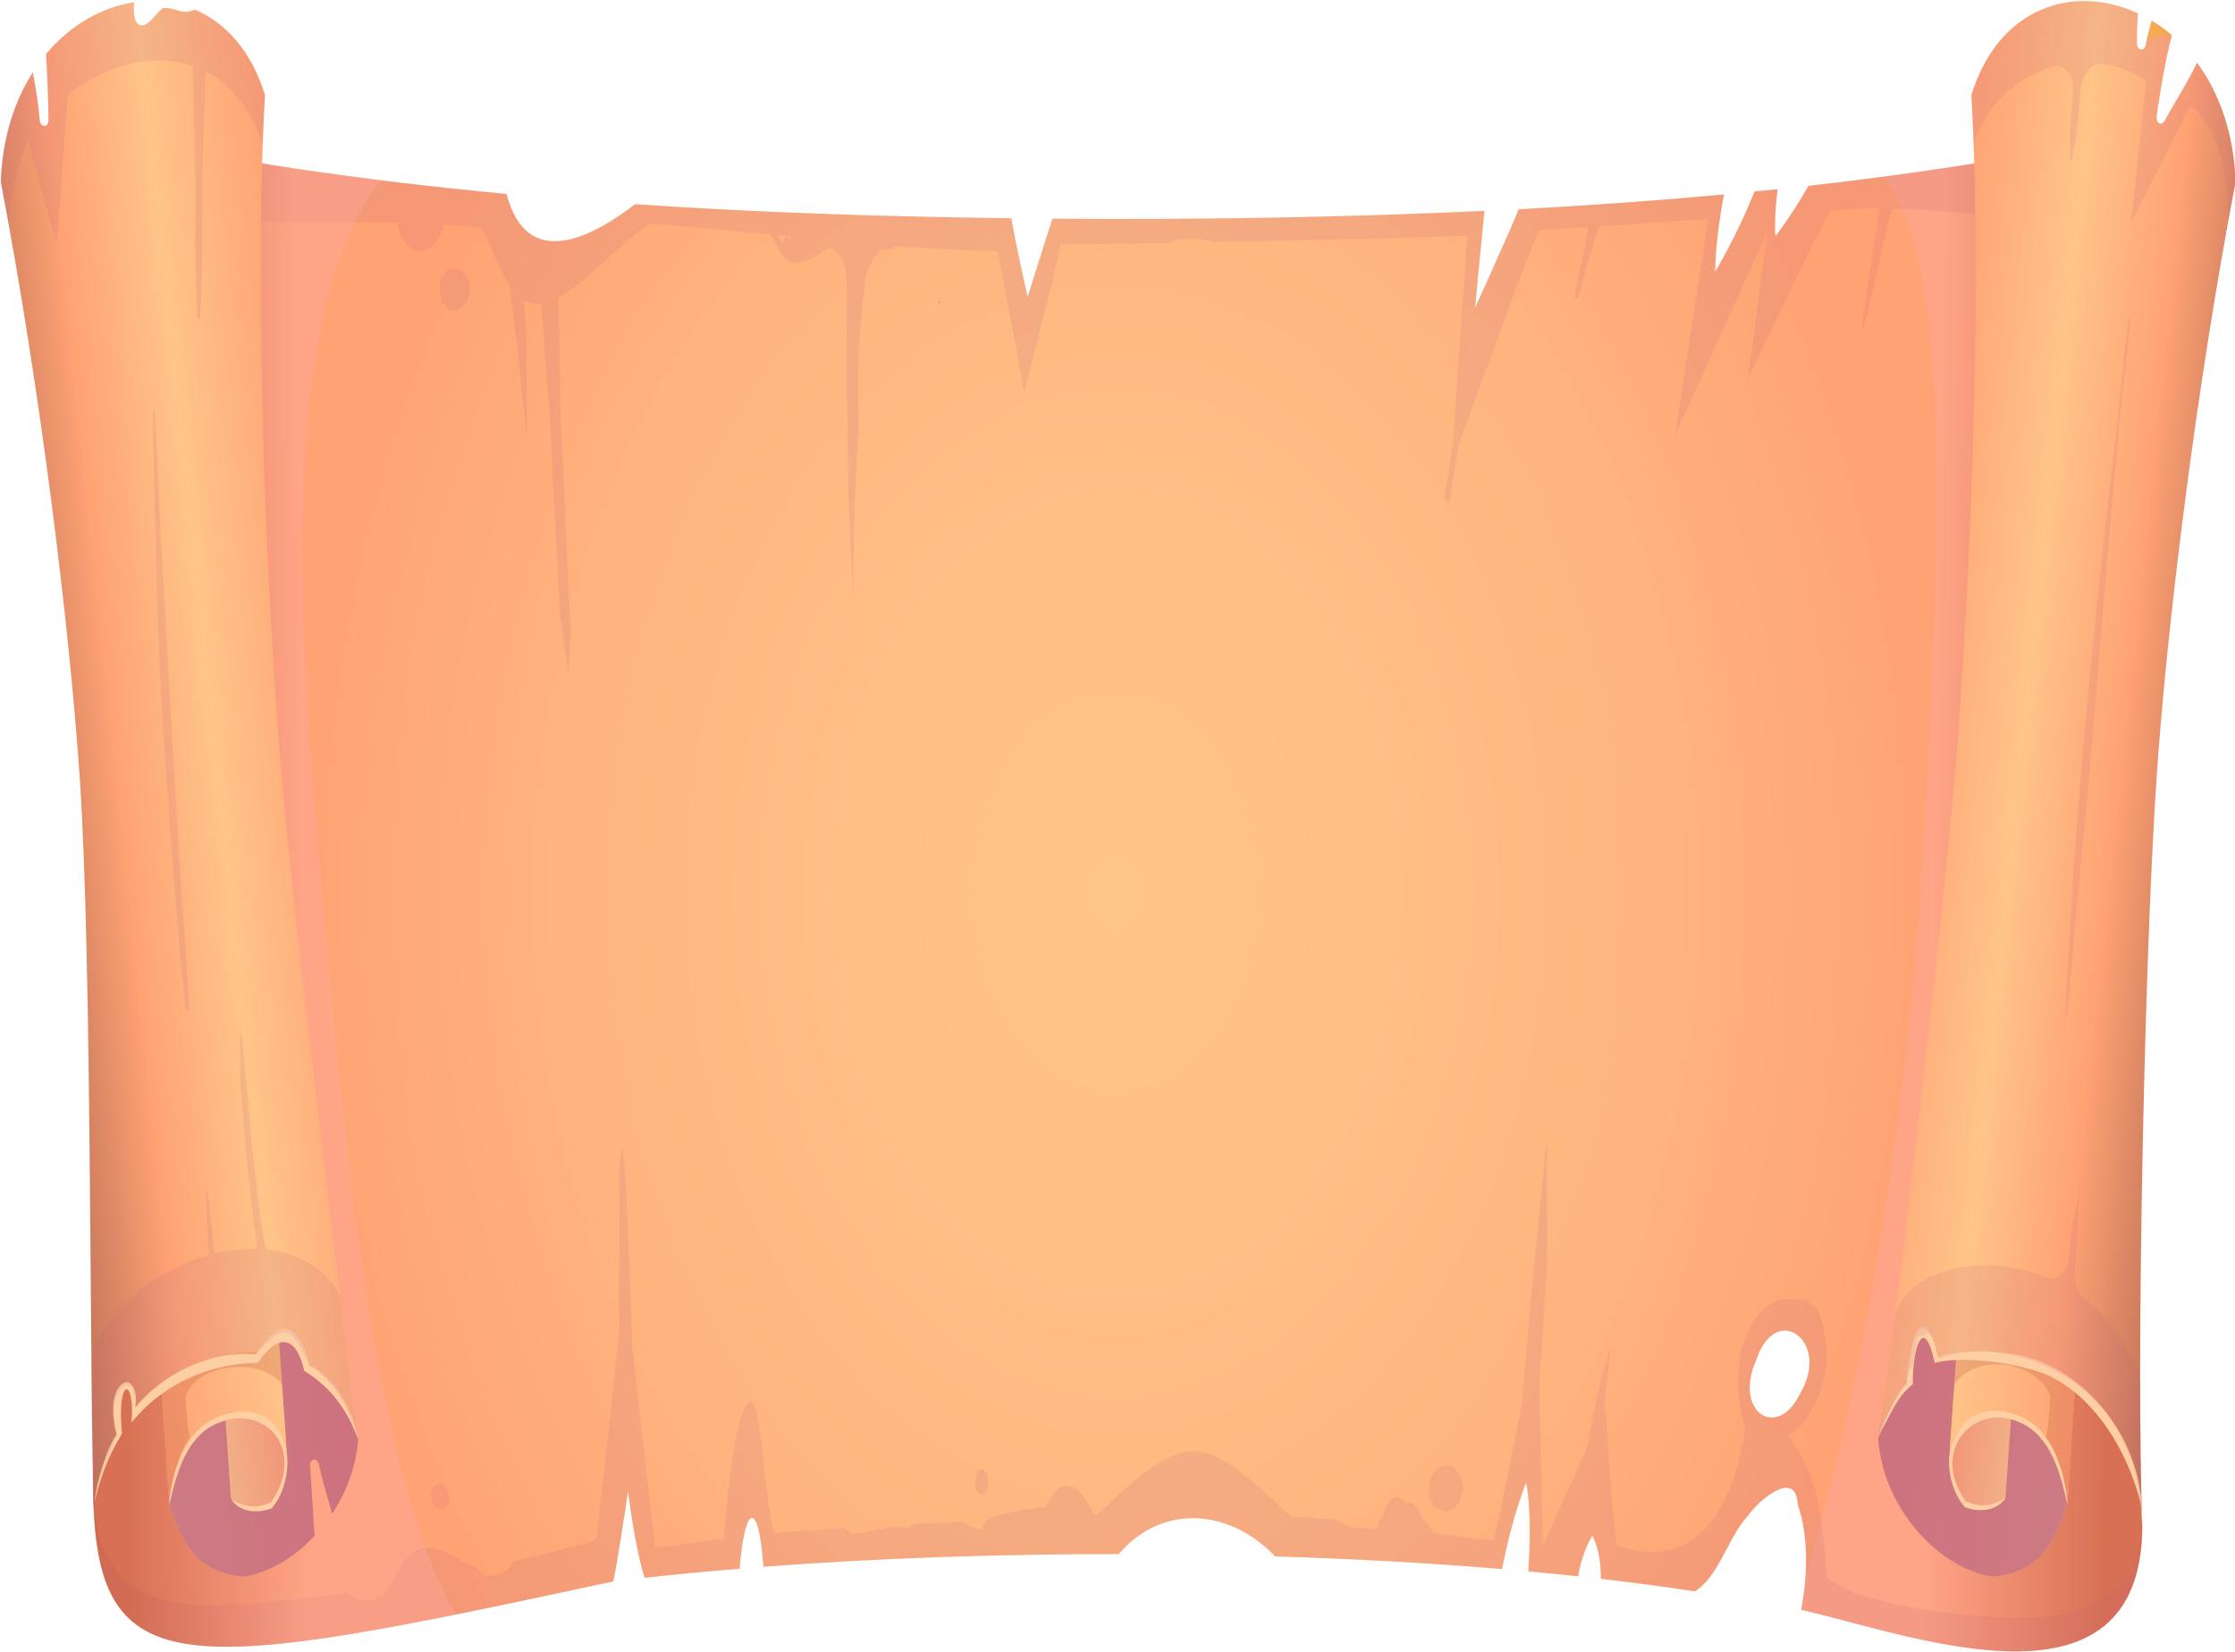 <svg width="1193" height="882" viewBox="0 0 1193 882" fill="none" xmlns="http://www.w3.org/2000/svg">
<path d="M1143.47 70.096C1087.69 82.741 1027.69 92.201 965.364 99.208C954.836 117.35 947.673 126.102 947.673 126.102C947.673 126.102 946.781 117.468 948.845 101.001C944.767 101.426 940.637 101.78 936.559 102.204C926.362 127.518 915.554 144.905 915.554 144.905C915.554 144.905 915.376 128.839 920.219 103.808C884.175 107.135 847.57 109.753 810.659 111.712C804.286 127.306 787.386 164.25 787.386 164.25C787.386 164.25 790.445 131.528 792.357 112.561C715.221 116.17 638.391 117.35 561.791 116.737C556.82 132 548.536 158.517 548.536 158.517C548.536 158.517 542.214 130.844 539.843 116.501C472.955 115.722 405.353 113.481 339.026 109.022C318.174 124.923 281.722 146.603 270.353 103.525C193.013 96.283 118.478 85.596 50.264 70.12C136.118 877.113 -129.371 942.273 327.3 844.203C329.263 836.394 335.202 796.289 335.202 796.289C335.202 796.289 339.153 827.807 344.124 842.245C360.744 840.405 377.695 838.848 394.774 837.432C397.451 803.413 404.792 799.426 407.494 836.371C469.998 831.629 534.618 829.576 597.096 829.6C620.879 802.021 656.668 805.749 680.655 830.85C721.288 832.077 762.048 834.271 801.763 837.597C807.345 808.839 814.61 791.429 814.61 791.429C814.61 791.429 817.975 805.206 815.757 838.848C824.705 839.673 833.575 840.546 842.395 841.49C844.587 827.618 849.941 819.904 849.941 819.904C849.941 819.904 854.58 826.958 854.503 842.811C871.608 844.769 888.279 847.034 904.67 849.487C917.848 841.23 922.182 820.588 933.271 808.863C938.573 800.983 958.889 783.455 959.654 803.484C965.516 819.762 964.854 841.749 961.412 859.325C1020.35 872.772 1143.09 920.026 1143.49 814.667C1143.49 814.667 1106.33 327.951 1143.42 70.12L1143.47 70.096ZM960.877 743.868C948.667 769.371 924.884 753.588 937.629 725.538C948.03 694.609 977.523 716.007 960.877 743.868Z" fill="url(#paint0_radial_71_5683)"/>
<path style="mix-blend-mode:multiply" opacity="0.35" d="M1143.47 70.096C1099.68 80.028 1053.28 87.978 1005.21 94.325C1043.19 139.951 1034.57 298.202 1027.87 431.635C1020.65 575.166 998.044 728.086 963.657 842.363C963.224 848.214 962.485 853.97 961.439 859.302C1020.37 872.749 1143.11 920.002 1143.52 814.643C1143.52 814.643 1106.36 327.927 1143.44 70.096H1143.47Z" fill="url(#paint1_linear_71_5683)"/>
<path d="M1002.53 768.286C1005.61 807.141 1036.74 838.022 1064.01 841.702C1091.29 838.565 1096.87 821.626 1103.52 803.036C1103.52 803.036 1107.91 733.559 1109.74 713.341C1111.58 693.123 1016.29 665.851 1011.91 700.106L1002.53 768.286Z" fill="url(#paint2_linear_71_5683)"/>
<g style="mix-blend-mode:multiply" opacity="0.75">
<path d="M1002.53 768.286C1005.61 807.141 1036.74 838.022 1064.01 841.702C1091.29 838.564 1096.87 821.626 1103.52 803.036C1103.52 803.036 1107.91 733.559 1109.74 713.341C1111.58 693.123 1018.08 663.823 1013.69 698.054L1002.53 768.262V768.286Z" fill="#BC6182"/>
</g>
<path d="M1040.31 780.223C1040.28 788.338 1048.75 802.021 1048.75 802.021C1048.75 802.021 1062.54 808.934 1070.46 799.827L1073.96 749.46L1042.73 745.237L1040.31 780.247V780.223Z" fill="url(#paint3_linear_71_5683)"/>
<g style="mix-blend-mode:multiply" opacity="0.15">
<path d="M1143.47 70.096C1087.7 82.741 1027.69 92.201 965.365 99.208C954.837 117.35 947.674 126.102 947.674 126.102C947.674 126.102 946.782 117.468 948.847 101.001C944.768 101.425 940.639 101.779 936.56 102.204C926.364 127.518 915.556 144.905 915.556 144.905C915.556 144.905 915.377 128.839 920.221 103.808C884.176 107.135 847.571 109.753 810.661 111.711C804.288 127.305 787.387 164.25 787.387 164.25C787.387 164.25 790.421 131.528 792.358 112.561C715.223 116.17 638.393 117.35 561.792 116.736C556.822 132 548.537 158.517 548.537 158.517C548.537 158.517 542.215 130.844 539.819 116.5C472.931 115.722 405.329 113.481 339.002 109.022C318.15 124.923 281.698 146.603 270.329 103.525C192.99 96.282 118.454 85.596 50.24 70.12C82.257 371.052 65.407 568.82 55.389 693.43C65.28 570.683 105.861 386.646 80.32 112.655C120.468 120.629 165.179 117.869 212.337 118.93C212.439 120.44 212.694 121.95 213.127 123.342C214.198 126.928 216.237 130.066 218.71 131.929C224.42 136.246 230.997 132.92 234.795 126.079C235.814 124.238 236.605 122.139 237.165 119.898C243.691 120.275 250.268 120.747 256.87 121.407C262.452 131.339 266.276 143.513 271.833 152.029C272.037 153.35 272.266 154.648 272.419 155.969C273.745 166.774 275.172 177.579 276.37 188.407C277.619 199.472 278.563 210.607 279.863 221.671C280.347 225.705 280.831 229.763 281.316 233.821C281.137 216.339 281.01 198.858 280.984 181.377C280.576 174.3 280.22 167.246 279.659 160.192C282.106 161.678 284.884 162.504 288.096 162.504C288.377 162.504 288.683 162.409 288.963 162.409C289.957 178.051 291.079 193.645 292.481 209.262C294.163 228.23 294.571 247.575 295.565 266.637C296.559 285.769 297.757 304.878 298.7 324.011C298.751 324.837 298.777 325.662 298.802 326.488C299.95 335.736 301.25 344.96 302.677 354.114C302.932 355.741 303.212 357.369 303.467 359.021C303.901 351.566 304.258 344.087 304.538 336.585C304.283 331.914 304.054 327.219 303.824 322.525C302.906 303.416 302.244 284.259 301.403 265.15C300.561 246.584 299.134 227.852 299.006 209.238C298.879 192.512 298.446 175.88 297.885 159.201C312.262 151.086 331.533 129.806 346.318 119.402C366.328 120.7 388.148 122.87 410.835 125.135C413.155 126.81 414.098 130.301 415.602 133.18C416.978 135.845 418.788 138.016 421.006 139.172C425.289 141.389 429.928 139.88 434.057 137.497C434.746 137.544 435.434 137.167 436.071 136.27C436.25 136.152 436.428 136.034 436.607 135.916C438.289 134.784 439.946 133.557 441.654 132.448C444.101 132.354 446.65 133.769 448.434 136.412C452.666 142.758 452.105 153.586 452.054 161.584C451.927 177.225 451.799 192.89 451.799 208.531C452.258 216.245 452.462 224.007 452.513 231.768C452.589 241.299 452.513 250.83 452.691 260.338C452.921 266.778 453.15 273.195 453.405 279.635C453.889 289.921 454.45 300.207 455.011 310.493C455.138 313.041 455.266 315.589 455.393 318.137C455.648 288.506 456.082 258.851 458.427 229.456C457.891 209.569 457.713 189.492 459.574 169.841C460.033 165.028 460.542 159.814 461.562 154.931C461.486 153.681 461.486 152.407 461.384 151.156C461.741 149.127 462.199 147.122 462.862 145.235C464.443 140.705 466.89 136.742 469.821 133.793C471.708 133.416 473.594 133.298 475.48 132.944C476.372 132.779 476.984 132.071 477.341 131.221C495.847 132.613 514.354 133.651 532.452 133.935C534.339 142.663 546.651 208.955 546.651 208.955C546.651 208.955 562.736 148.75 566.049 130.585C568.701 130.585 592.739 130.231 624.449 129.641C629.879 127.046 636.277 127.211 641.681 127.989C643.72 128.273 645.785 128.674 647.85 129.193C696.895 128.249 755.014 126.975 783.232 125.866C782.773 130.797 777.42 209.238 775.483 237.643C773.979 246.749 772.45 255.855 771.073 265.032C770.665 267.792 773.699 268.948 774.081 266.188C775.509 256.233 776.987 246.301 778.899 236.534C789.172 208.389 815.58 136.246 821.443 122.917C827.434 122.563 836.967 121.95 847.648 121.219C847.52 122.328 847.393 123.413 847.24 124.427C846.679 128.249 845.787 132 845.048 135.775C844.283 139.549 843.467 143.3 842.652 147.051C841.836 150.802 840.918 154.412 840.663 158.328C840.587 159.46 841.708 159.696 842.091 158.871C843.595 155.544 844.462 151.817 845.456 148.137C846.475 144.456 847.47 140.776 848.515 137.119C849.56 133.463 850.554 129.735 851.803 126.197C852.415 124.451 853.154 122.658 853.766 120.818C880.735 118.978 911.834 116.76 911.834 117.043L893.939 232.877L943.443 123.436L932.966 202.468C932.966 202.468 969.495 124.757 977.193 112.584C985.885 111.57 994.501 111.192 1003.04 111.216C1002.58 114.896 1002.17 118.553 1001.61 122.21C1000.75 127.966 999.88 133.699 998.962 139.431C997.076 151.133 995.47 162.881 993.66 174.606C993.482 175.715 994.629 176.163 994.884 175.078C997.509 163.66 1000.34 152.383 1002.89 140.941C1004.14 135.326 1005.44 129.759 1006.76 124.191C1007.78 119.874 1008.95 115.628 1010.05 111.334C1046.07 112.278 1080.56 119.095 1112.4 112.797C1086.04 372.232 1140.84 777.769 1143.6 814.595C1143.6 814.595 1106.43 327.88 1143.52 70.049L1143.47 70.096ZM421.567 128.343C421.567 128.343 421.465 128.155 421.439 128.037C421.261 127.305 420.879 126.716 420.292 126.48C419.375 126.126 418.329 126.928 418.075 128.225C417.973 128.839 417.922 129.405 417.922 129.995C416.851 128.461 415.831 126.857 414.659 125.536C416.902 125.772 419.222 125.984 421.516 126.197C421.414 126.716 421.388 127.258 421.516 127.754C421.567 127.942 421.643 128.084 421.694 128.249C421.669 128.273 421.618 128.296 421.592 128.32L421.567 128.343Z" fill="#BC6182"/>
</g>
<g style="mix-blend-mode:multiply" opacity="0.15">
<path d="M1074.87 863.83C1074.87 863.83 995.316 861.023 975.051 841.701C974.771 841.442 973.47 802.94 965.874 786.426C962.577 779.255 958.89 772.578 954.811 766.397C965.874 759.32 976.733 739.88 974.643 718.082C972.68 697.652 968.704 693.429 953.562 693.429C938.42 693.429 919.404 721.031 931.64 762.764C917.722 847.717 870.513 826.249 863.324 825.329C860.902 818.062 857.002 751.086 857.002 751.086L855.983 753.351C856.518 748.586 857.079 743.844 857.691 739.078C858.481 732.921 858.838 726.763 859.449 720.559C859.475 720.252 859.22 720.158 859.118 720.441C857.41 726.245 855.6 731.788 854.249 737.757C852.924 743.631 851.649 749.529 850.426 755.451C849.228 761.254 848.004 767.081 847.086 772.979L823.711 824.527C823.507 823.489 822.36 773.899 821.544 739.173C821.646 737.875 821.774 736.578 821.876 735.28C822.284 729.878 822.641 724.475 822.972 719.096C823.941 705.696 824.858 692.273 825.572 678.849C825.674 676.891 825.776 674.957 825.878 672.999C825.572 652.12 825.648 631.218 825.827 610.34C825.47 611.755 825.139 613.171 824.782 614.562C824.756 614.728 824.731 614.893 824.68 615.034C824.476 617.771 824.297 620.531 824.068 623.173C822.386 641.811 820.499 660.401 818.587 678.991C816.854 695.977 815.452 713.033 813.999 730.09C813.464 736.46 812.929 742.829 812.419 749.199C806.683 778.476 799.724 813.321 797.277 822.167C787.667 821.46 776.629 820.044 765.005 818.44C764.547 817.001 763.782 815.727 762.762 814.736C762.66 814.642 762.533 814.524 762.431 814.406C762.253 814.028 761.615 813.509 761.411 813.25C760.749 812.448 760.137 811.598 759.55 810.702C759.27 810.277 759.015 809.876 758.735 809.428C758.582 809.192 758.429 808.933 758.301 808.673C757.945 808.06 758.021 808.178 758.505 809.027C758.327 809.027 757.817 807.659 757.715 807.423C757.46 806.88 757.231 806.338 756.976 805.771C755.778 802.94 753.076 801.69 750.858 802.516C749.813 801.289 748.691 800.18 747.34 799.661C745.403 798.906 743.185 799.614 741.707 801.572C742.854 800.039 741.07 802.185 740.789 802.634C740.33 803.294 739.897 804.191 739.566 804.993C739.03 806.267 738.571 807.611 738.087 808.909C737.985 809.169 737.934 809.452 737.832 809.688C736.991 810.348 736.277 811.268 735.895 812.448C735.487 813.769 735.232 815.066 735.13 816.387C729.293 815.798 723.302 816.104 717.694 813.745C716.394 813.203 715.171 812.424 714.024 811.528C705.331 810.56 696.97 809.853 689.323 809.593C673.773 796.193 655.089 774.631 636.761 774.631C619.758 774.631 599.06 796.17 585.141 808.98C584.657 808.461 584.122 808.013 583.484 807.659C584.224 808.083 583.892 808.036 583.561 807.376C583.255 806.809 582.771 806.267 582.439 805.748C581.777 804.71 581.165 803.624 580.553 802.539C579.431 800.581 578.335 798.647 576.959 797.019C573.543 792.985 568.827 791.593 564.774 794.731C562.505 796.476 561.027 799.119 559.803 802.091C558.937 802.728 558.197 803.601 557.611 804.663C552.793 805.064 548.001 805.653 543.183 806.55C539.997 807.14 536.836 807.824 533.701 808.602C530.31 809.452 526.589 809.853 524.779 814.5C524.524 815.114 524.396 815.892 524.32 816.671C520.547 815.916 516.826 814.429 513.308 812.283C504.488 812.684 495.694 813.132 486.976 813.604C486.67 814.807 485.905 815.703 484.682 815.515C479.838 814.807 475.021 815.137 470.203 816.057C467.73 816.529 465.257 817.095 462.759 817.591C460.414 818.039 457.84 818.959 455.469 818.511C453.761 818.18 452.283 817.119 450.906 815.751C437.88 816.576 425.237 817.426 413.256 818.204C407.903 801.808 406.501 748.185 400.893 748.185C391.538 748.185 386.261 821.365 386.261 821.365L349.707 826.084C349.707 826.084 342.289 761.183 337.471 719.026C337.114 699.61 336.197 680.17 335.279 660.967C334.846 652.167 334.54 643.344 334.285 634.521C333.546 626.83 332.908 619.116 332.399 611.378C331.761 615.199 331.15 619.021 330.436 622.82C330.563 636.031 330.64 649.242 330.512 662.453C330.359 678.141 330.308 693.971 330.614 709.801C326.459 748.397 319.067 816.836 318.226 822.167C303.059 826.39 288.503 830.071 274.534 833.35C272.801 836.016 270.889 838.304 268.416 839.625C265.255 841.3 261.763 841.371 258.424 841.064C258.322 840.923 258.245 840.757 258.118 840.639C255.085 837.03 251.72 835.19 247.973 833.987C244.353 831.698 240.708 829.481 236.859 828.089C231.556 826.178 225.643 824.833 220.544 828.396C216.058 831.533 212.897 837.408 209.966 842.881C208.462 845.688 206.575 848.944 204.409 851.539C202.216 852.718 199.973 853.686 197.653 854.087C193.065 854.889 188.936 853.237 185.214 850.312C158.092 854.157 135.965 855.998 119.881 856.729C68.032 859.088 60.181 838.115 52.228 818.511C50.01 801.006 49.602 785.152 50.571 763.283C43.79 902.614 77.26 897.872 327.402 844.155C329.365 836.346 335.305 796.24 335.305 796.24C335.305 796.24 339.256 827.759 344.226 842.197C360.847 840.356 377.798 838.799 394.877 837.384C397.554 803.365 404.895 799.378 407.597 836.322C470.101 831.58 534.72 829.528 597.199 829.552C620.982 801.973 656.771 805.701 680.758 830.802C721.391 832.029 762.151 834.223 801.865 837.549C806.479 813.769 812.24 797.774 814.101 792.938C814.407 792.985 814.687 792.867 814.968 792.631C815.707 796.665 817.721 810.891 815.86 838.776C824.807 839.602 833.678 840.474 842.498 841.418C844.69 827.546 850.043 819.832 850.043 819.832C850.043 819.832 854.683 826.886 854.606 842.739C871.711 844.697 888.382 846.962 904.772 849.416C917.951 841.159 922.285 820.516 933.373 808.791C938.675 800.911 958.992 783.383 959.756 803.412C965.619 819.69 964.957 841.678 961.515 859.253C1020.45 872.7 1143.19 919.954 1143.6 814.595C1140.44 844.839 1121.7 863.783 1074.92 863.783L1074.87 863.83ZM937.63 725.513C948.031 694.585 977.524 715.982 960.878 743.844C948.668 769.346 924.885 753.563 937.63 725.513Z" fill="#BC6182"/>
</g>
<g style="mix-blend-mode:multiply" opacity="0.15">
<path d="M50.47 763.307C51.387 744.198 53.095 722.376 55.084 697.604C52.84 725.584 51.234 746.321 50.47 763.307Z" fill="#BC6182"/>
</g>
<g style="mix-blend-mode:multiply" opacity="0.15">
<path d="M55.413 693.429C55.413 693.429 55.413 693.429 55.413 693.405C55.413 693.664 55.362 693.923 55.362 694.205C55.362 693.946 55.413 693.711 55.413 693.452V693.429Z" fill="#BC6182"/>
</g>
<g style="mix-blend-mode:multiply" opacity="0.15">
<path d="M767.453 805.182C767.631 805.252 767.784 805.276 767.963 805.3C770.537 807.21 773.545 807.022 776.094 805.087C778.006 803.625 779.408 801.124 780.02 798.269C780.198 797.656 780.377 797.066 780.555 796.453C780.912 794.943 780.708 793.693 780.555 792.183C780.504 791.852 780.453 791.522 780.377 791.215C780.147 790.343 779.892 789.422 779.561 788.62C779.23 787.795 778.72 786.993 778.312 786.285C778.159 786.025 778.006 785.813 777.828 785.601C777.394 785.082 776.936 784.563 776.477 784.114C776.375 784.02 776.247 783.926 776.145 783.855C775.533 783.43 774.871 783.006 774.208 782.746C774.106 782.699 774.004 782.675 773.928 782.652C773.316 782.487 772.678 782.369 772.067 782.298C771.837 782.274 771.608 782.298 771.378 782.298C770.69 782.416 769.925 782.439 769.263 782.793C768.651 783.1 768.014 783.454 767.427 783.902C766.816 784.374 766.28 785.034 765.77 785.648C765.108 786.426 764.572 787.488 764.114 788.479C763.629 789.54 763.272 790.767 763.094 792.018C762.966 792.985 762.839 793.999 762.813 794.99C762.813 795.981 762.941 796.995 763.043 797.963C763.196 799.236 763.578 800.534 764.088 801.619C764.853 803.341 766.051 804.686 767.453 805.229V805.182Z" fill="#BC6182"/>
</g>
<g style="mix-blend-mode:multiply" opacity="0.15">
<path d="M520.853 794.754C520.981 795.344 521.235 795.863 521.567 796.288C521.873 796.759 522.23 797.066 522.663 797.278C523.071 797.585 523.504 797.703 523.963 797.679C524.269 797.632 524.575 797.561 524.855 797.514C525.441 797.278 525.926 796.877 526.359 796.288C526.538 795.957 526.716 795.651 526.894 795.32C527.2 794.589 527.353 793.787 527.353 792.914C527.353 792.537 527.353 792.136 527.353 791.758C527.353 791.569 527.353 791.357 527.353 791.168C527.353 790.602 527.277 790.012 527.175 789.446C527.073 788.715 526.945 788.007 526.792 787.276C526.691 786.945 526.589 786.615 526.487 786.285C526.308 785.789 526.053 785.412 525.722 785.105C525.543 784.846 525.314 784.657 525.059 784.563C524.702 784.303 524.32 784.185 523.912 784.209L523.122 784.35C522.892 784.492 522.637 784.633 522.408 784.775C522.051 785.034 521.771 785.388 521.567 785.86C521.312 786.261 521.133 786.733 521.032 787.276C520.879 787.983 520.777 788.715 520.649 789.446C520.573 790.012 520.471 790.578 520.471 791.168C520.471 791.357 520.471 791.546 520.471 791.711C520.471 792.112 520.471 792.513 520.471 792.914C520.471 793.575 520.547 794.188 520.777 794.754H520.853Z" fill="#BC6182"/>
</g>
<g style="mix-blend-mode:multiply" opacity="0.15">
<path d="M231.124 801.997C231.302 802.327 231.455 802.681 231.659 802.987C232.041 803.648 232.551 804.214 233.061 804.615C233.571 805.016 234.132 805.441 234.743 805.583C235.126 805.677 235.508 805.771 235.891 805.771C236.808 805.771 237.802 805.276 238.414 804.309C239 803.365 239.255 802.775 239.561 801.572C239.867 800.369 239.816 798.741 239.561 797.561C239.179 795.698 238.261 794.164 237.089 793.197C236.63 792.82 236.12 792.489 235.61 792.371C234.743 792.159 233.8 791.994 232.934 792.442C232.679 792.536 232.475 792.772 232.271 792.938C232.245 792.938 232.194 792.937 232.169 792.985C232.169 792.985 232.169 793.008 232.143 793.032C231.939 793.197 231.71 793.244 231.557 793.456C231.124 793.858 230.767 794.4 230.512 795.061C230.385 795.509 230.232 795.981 230.104 796.429C229.9 797.443 229.9 798.458 230.104 799.472C230.257 800.487 230.716 801.218 231.149 801.997H231.124Z" fill="#BC6182"/>
</g>
<g style="mix-blend-mode:multiply" opacity="0.2">
<path d="M1040.31 780.223C1040.28 788.338 1048.75 802.021 1048.75 802.021C1048.75 802.021 1062.54 808.934 1070.46 799.827L1073.96 749.46L1042.73 745.237L1040.31 780.247V780.223Z" fill="#BC6182"/>
</g>
<path d="M1040.31 780.223C1040.36 766.587 1048.95 751.63 1071.81 754.72C1093.89 762.671 1100.29 780.246 1103.53 803.036C1103.53 803.036 1107.78 741.604 1109.41 718.272C1111.04 694.94 1047.24 680.714 1045.23 709.59C1043.75 731.082 1040.33 780.223 1040.33 780.223H1040.31Z" fill="url(#paint4_linear_71_5683)"/>
<g style="mix-blend-mode:multiply" opacity="0.15">
<path d="M1044.41 722.518L1043.19 738.773C1056.16 721.315 1087.03 727.307 1094.35 744.812C1094.02 754.178 1093.2 763.614 1092.03 767.366C1098.45 775.056 1100.82 789.659 1103.45 801.833C1103.45 801.833 1108.34 742.241 1109.44 716.951C1109.46 716.314 1046.12 704.565 1044.41 722.542V722.518Z" fill="#8E1613"/>
</g>
<path d="M1193.3 97.109C1192.41 70.851 1184.46 49.43 1172.73 33.459C1167.53 44.358 1161.06 54.101 1155.42 64.529C1153.84 67.454 1150.63 65.779 1151.17 62.028C1153.26 47.354 1155.65 32.845 1159.3 18.832C1155.88 15.883 1152.24 13.382 1148.54 11.118C1147.34 15.388 1146.22 19.705 1145.25 24.093C1144.49 27.608 1140.66 26.948 1140.66 23.22C1140.66 17.841 1140.77 12.486 1141.15 7.131C1107.27 -8.723 1066.84 3.427 1052.29 50.751C1058.51 161.82 1051.04 321.723 1043.88 408.705C1036.25 501.183 1007.14 747.431 1002.5 768.309C1006.33 755.476 1011.45 745.732 1017.54 738.49C1017.52 738.089 1017.52 737.688 1017.59 737.287C1018.23 733.842 1019.53 730.752 1021.09 727.897C1021.44 723.604 1022.26 719.333 1023.23 715.276C1023.64 713.601 1024.83 712.516 1026.11 713.011C1026.31 713.082 1026.49 713.271 1026.69 713.436C1026.75 713.271 1026.8 713.105 1026.85 712.94C1027.61 710.817 1030.11 710.817 1030.88 712.94C1032.02 716.149 1033.3 719.31 1034.11 722.731C1034.32 723.651 1034.44 724.618 1034.55 725.562C1045.94 720.513 1059.14 720.301 1073.32 723.344C1108.09 730.846 1142.45 758.755 1143.52 814.69C1140.21 731.058 1144.41 514.63 1151.14 415.169C1156.6 334.675 1171.99 208.767 1193.28 97.132L1193.3 97.109Z" fill="url(#paint5_linear_71_5683)"/>
<path d="M1159.3 18.785C1155.88 15.836 1152.24 13.335 1148.54 11.07C1147.6 14.467 1146.71 17.888 1145.89 21.356C1150.35 19.563 1154.84 18.761 1159.3 18.785Z" fill="#FFB64A"/>
<path style="mix-blend-mode:multiply" opacity="0.35" d="M203.313 96.212C203.313 96.212 203.313 96.188 203.313 96.165C149.986 89.536 98.519 81.019 50.291 70.096C130.23 821.532 -94.422 929.746 242.926 861.92C197.858 780.105 183.175 600.291 170.888 464.711C157.709 319.458 150.623 163.023 203.364 96.212H203.313Z" fill="url(#paint6_linear_71_5683)"/>
<path d="M165.561 782.323C165.306 778.501 169.41 778.123 170.149 781.45C172.163 790.509 174.763 799.261 177.312 808.014C184.807 796.619 190.032 783.03 191.205 768.286L181.824 700.106C177.44 665.875 82.155 693.147 83.99 713.341C85.825 733.559 90.21 803.036 90.21 803.036C96.863 821.626 102.445 838.588 129.721 841.702C142.747 839.933 156.614 831.935 167.906 819.857C167.116 807.33 166.351 794.826 165.536 782.299L165.561 782.323Z" fill="url(#paint7_linear_71_5683)"/>
<g style="mix-blend-mode:multiply" opacity="0.75">
<path d="M165.561 782.323C165.306 778.501 169.41 778.123 170.149 781.45C172.163 790.509 174.763 799.261 177.312 808.014C184.807 796.619 190.032 783.03 191.205 768.286L181.824 700.106C177.44 665.875 82.155 693.147 83.99 713.341C85.825 733.559 90.21 803.036 90.21 803.036C96.863 821.626 102.445 838.588 129.721 841.702C142.747 839.933 156.614 831.935 167.906 819.857C167.116 807.33 166.351 794.826 165.536 782.299L165.561 782.323Z" fill="#BC6182"/>
</g>
<path d="M153.425 780.223C153.451 788.338 144.988 802.021 144.988 802.021C144.988 802.021 131.197 808.934 123.27 799.827L119.777 749.46L151.004 745.237L153.425 780.247V780.223Z" fill="url(#paint8_linear_71_5683)"/>
<g style="mix-blend-mode:multiply" opacity="0.2">
<path d="M153.425 780.223C153.451 788.338 144.988 802.021 144.988 802.021C144.988 802.021 131.197 808.934 123.27 799.827L119.777 749.46L151.004 745.237L153.425 780.247V780.223Z" fill="#BC6182"/>
</g>
<path d="M153.426 780.223C153.375 766.587 144.784 751.63 121.919 754.721C99.844 762.671 93.446 780.247 90.208 803.036C90.208 803.036 85.951 741.604 84.32 718.272C82.688 694.94 146.492 680.714 148.506 709.59C149.984 731.082 153.4 780.223 153.4 780.223H153.426Z" fill="url(#paint9_linear_71_5683)"/>
<g style="mix-blend-mode:multiply" opacity="0.15">
<path d="M148.531 709.566C149.016 716.597 150.571 739.008 150.571 739.008C139.202 724.57 106.369 727.283 99.079 744.812C99.41 754.178 100.226 763.614 101.399 767.365C94.975 775.056 92.604 789.659 89.979 801.833L83.988 716.95C83.988 716.95 146.849 691.613 148.531 709.59V709.566Z" fill="#8E1613"/>
</g>
<path d="M149.832 408.681C142.669 321.699 135.2 161.796 141.42 50.727C134.13 26.994 120.314 12.132 104.076 5.149C103.082 5.479 102.088 5.88 101.068 6.092C97.754 6.8 94.593 5.456 91.356 4.583C89.903 4.205 87.66 4.134 86.742 4.394C86.564 4.512 86.385 4.63 86.232 4.795C84.04 6.847 82.103 9.49 79.783 11.566C77.514 13.571 74.353 14.916 72.544 11.212C71.243 8.57 71.243 4.842 71.651 1.162C54.598 3.733 37.672 13.217 24.595 28.811C25.181 40.536 25.844 52.285 25.87 64.057C25.87 68.374 21.587 68.091 21.205 64.057C20.415 55.469 19.166 46.977 17.509 38.625C7.72 53.936 1.245 73.564 0.43 97.108C21.715 208.743 37.111 334.651 42.566 415.145C49.296 514.607 47.511 735.564 50.264 810.538C49.602 792.538 55.873 783.88 62.271 765.903C62.118 765.006 61.99 764.11 61.837 763.214C61.353 760.052 60.92 756.797 60.869 753.565C60.869 750.852 61.149 747.997 62.245 745.709C63.188 743.727 64.259 741.698 65.712 740.377C66.885 739.292 68.465 739.009 69.714 740.047C70.81 740.99 71.422 742.665 71.753 744.34C72.187 746.558 72.314 748.917 72.314 751.276C85.442 736.107 102.852 727.095 120.416 723.32C126.61 721.976 132.575 721.315 138.336 721.339C140.987 718.461 143.638 715.512 146.62 713.341C148.328 712.091 150.291 711.006 152.254 711.194C152.534 711.218 152.789 711.312 153.044 711.383C153.452 711.383 153.834 711.548 154.217 711.808C155.313 712.35 156.332 713.223 157.25 714.332C158.881 716.314 160.156 718.885 161.43 721.291C162.782 723.863 164.133 726.434 165.484 728.982C176.419 736.107 185.315 748.563 191.204 768.286C188.451 748.233 157.454 501.159 149.832 408.681Z" fill="url(#paint10_linear_71_5683)"/>
<path d="M1103.53 803.036C1099.73 785.861 1094.5 766.823 1078.72 759.533C1063.23 752.385 1050.53 759.628 1045.33 768.97C1040.59 777.486 1040.64 789.329 1049.31 801.361C1053.79 803.13 1060.06 805.961 1070.46 799.804C1064.12 808.556 1052.82 806.244 1048.75 804.499C1040.33 794.59 1037.68 778.312 1043.6 766.705C1049.51 755.122 1061.49 748.776 1078.98 756.396C1095.68 763.662 1102.69 786.852 1103.53 803.036Z" fill="#FFCFA4"/>
<path d="M90.311 803.673C94.109 786.498 99.334 767.46 115.113 760.17C130.612 753.022 143.612 759.415 148.812 768.758C153.554 777.274 153.197 789.943 144.53 801.998C140.043 803.767 133.773 806.598 123.372 800.441C129.72 809.193 141.012 806.881 145.091 805.136C153.503 795.227 156.077 777.864 150.189 766.257C144.275 754.674 132.371 749.389 114.884 757.033C98.187 764.299 91.177 787.489 90.336 803.673H90.311Z" fill="#FFCFA4"/>
<path d="M1143.27 804.522C1141.18 762.765 1108.9 728.251 1074.9 722.825C1061.39 720.654 1047.75 720.466 1034.42 724.075C1032.28 711.619 1022.18 689.891 1017.6 738.466C1009.64 746.982 1002.56 766.823 1002.56 766.823C1009.36 754.838 1012.4 745.709 1021.04 738.938C1020.6 721.456 1026.59 699.564 1032.71 727.543C1046.2 723.721 1075.2 726.977 1091.67 733.535C1107.71 739.929 1132.25 761.019 1143.27 804.546V804.522Z" fill="#FFCFA4"/>
<path d="M50.521 801.833C51.362 790.768 57.429 772.037 62.246 765.879C58.219 750.498 61.176 740.07 66.631 737.994C69.333 736.98 73.819 740.495 72.29 751.252C84.5 735.776 109.685 720.442 136.578 723.108C148.049 704.258 158.373 703.126 165.459 728.982C178.409 734.998 188.503 752.479 191.18 768.285C185.572 753.47 177.822 741.438 162.375 731.742C159.851 719.876 152.255 706.334 137.572 727.543C123.603 727.543 93.218 731.459 70.174 759.368C72.341 735.8 62.221 733.748 65.101 765.266C61.456 771.942 55.568 780.317 50.495 801.856L50.521 801.833Z" fill="#FFCFA4"/>
<path d="M501.454 161.042C501.071 161.042 501.071 161.888 501.454 161.888C501.836 161.888 501.836 161.042 501.454 161.042Z" fill="#BC6182"/>
<g style="mix-blend-mode:multiply" opacity="0.15">
<path d="M140.273 76.608C140.604 67.761 140.961 59.103 141.446 50.751C134.155 27.018 120.339 12.156 104.101 5.173C103.107 5.503 102.113 5.904 101.093 6.116C97.78 6.824 94.619 5.479 91.381 4.606C89.928 4.229 87.685 4.158 86.767 4.418C86.589 4.536 86.411 4.653 86.258 4.819C84.066 6.871 82.128 9.513 79.808 11.589C77.54 13.595 74.379 14.939 72.569 11.236C71.269 8.593 71.269 4.866 71.677 1.186C54.623 3.757 37.697 13.241 24.621 28.835C25.207 40.56 25.87 52.308 25.895 64.08C25.895 68.398 21.613 68.115 21.23 64.08C20.44 55.493 19.191 47 17.534 38.649C7.72 53.936 1.245 73.564 0.43 97.109C1.985 105.318 3.514 113.622 5.018 121.974C5.018 106.073 8.026 91.942 15.214 74.649C17.993 88.238 30.254 130.042 30.254 130.042C30.254 130.042 34.282 75.664 36.295 50.492C56.306 34.827 81.465 27.844 102.878 35.228C103.005 55.281 104.127 75.428 104.254 95.457C104.407 120.087 103.77 144.763 105.299 169.298C105.376 170.667 106.752 170.667 106.829 169.298C108.435 144.763 107.874 120.087 108.078 95.457C108.256 76.395 109.378 57.239 109.633 38.13C122.353 44.688 133.288 56.979 140.222 76.584L140.273 76.608Z" fill="#BC6182"/>
</g>
<g style="mix-blend-mode:multiply" opacity="0.15">
<path d="M181.517 691.401C172.901 676.09 158.294 668.564 141.827 666.937C141.216 663.823 140.629 660.732 140.145 657.665C138.412 646.388 137.06 634.994 135.811 623.599C134.486 611.52 133.313 599.418 132.319 587.268C131.402 575.756 129.821 564.243 129.005 552.754C128.954 552.117 128.266 552.093 128.266 552.754C128.394 558.982 127.858 565.139 128.113 571.344C128.317 576.652 128.725 581.96 129.107 587.268C129.872 598.521 130.815 609.775 131.937 620.98C133.084 632.422 134.511 643.793 135.888 655.188C136.347 658.868 136.704 662.737 137.06 666.654C129.668 666.441 121.995 667.314 114.374 669.178C113.405 657.972 112.207 646.907 110.805 635.796C110.728 635.183 110.015 635.324 110.015 635.937C110.219 647.332 110.652 658.609 111.34 669.98C85.314 677.199 60.46 695.435 50.646 718.555L48.734 723.014C48.734 765.431 48.913 791.948 50.264 811.458C50.723 790.131 55.617 783.88 62.219 765.879C62.066 764.983 61.939 764.086 61.786 763.19C61.301 760.029 60.868 756.773 60.817 753.541C60.817 750.828 61.097 747.973 62.194 745.685C63.137 743.703 64.207 741.674 65.66 740.353C66.833 739.268 68.413 738.985 69.662 740.023C70.758 740.967 71.37 742.642 71.702 744.317C72.135 746.534 72.263 748.893 72.263 751.253C85.39 736.083 102.801 727.071 120.364 723.297C126.558 721.952 132.523 721.291 138.284 721.315C140.935 718.437 143.586 715.488 146.569 713.318C148.277 712.067 150.239 710.982 152.202 711.171C152.483 711.194 152.737 711.289 152.992 711.359C153.4 711.359 153.783 711.524 154.165 711.784C155.261 712.327 156.281 713.199 157.198 714.308C158.83 716.29 160.104 718.861 161.379 721.268C162.73 723.839 164.081 726.411 165.432 728.959C176.368 736.083 185.264 748.54 191.152 768.262C189.776 762.081 181.491 691.401 181.466 691.401H181.517Z" fill="#BC6182"/>
</g>
<g style="mix-blend-mode:multiply" opacity="0.15">
<path d="M1142.4 738.112C1137 718.295 1125.98 703.456 1112.5 693.217C1109.11 690.646 1107.15 685.55 1107.5 680.195C1107.94 673.542 1108.47 665.073 1108.73 660.779C1109.21 652.451 1109.06 644.336 1110.03 636.055C1110.05 635.819 1109.8 635.725 1109.77 635.961C1108.65 643.604 1106.71 650.894 1105.62 658.514C1105.16 661.605 1104.6 666.724 1104.09 671.796C1103.3 679.416 1097.87 684.064 1092.57 681.917C1059.76 668.635 1022.18 676.113 1011.96 700.13C1008.09 730.893 1003.83 762.694 1002.58 768.309C1006.41 755.475 1011.53 745.732 1017.62 738.489C1017.6 738.088 1017.6 737.687 1017.67 737.286C1018.31 733.842 1019.61 730.751 1021.16 727.897C1021.52 723.603 1022.34 719.333 1023.31 715.275C1023.71 713.6 1024.91 712.515 1026.19 713.011C1026.39 713.081 1026.57 713.27 1026.77 713.435C1026.82 713.27 1026.87 713.105 1026.93 712.94C1027.69 710.817 1030.19 710.817 1030.95 712.94C1032.1 716.148 1033.38 719.31 1034.19 722.73C1034.39 723.65 1034.52 724.618 1034.62 725.561C1046.02 720.513 1059.22 720.3 1073.4 723.344C1108.17 730.846 1142.53 758.754 1143.6 814.69C1142.88 796.807 1142.45 738.135 1142.45 738.135L1142.4 738.112Z" fill="#BC6182"/>
</g>
<g style="mix-blend-mode:multiply" opacity="0.15">
<path d="M1193.3 97.109C1192.41 70.851 1184.46 49.43 1172.73 33.459C1171.48 36.077 1170.16 38.602 1168.81 41.102C1168.53 41.621 1168.25 42.117 1167.97 42.636C1163.86 50.02 1159.45 57.097 1155.45 64.529C1153.87 67.454 1150.66 65.779 1151.19 62.028C1153.28 47.354 1155.68 32.845 1159.33 18.832C1157.97 17.676 1156.6 16.638 1155.2 15.6C1153.03 13.996 1150.84 12.486 1148.57 11.118C1147.37 15.388 1146.25 19.705 1145.28 24.093C1144.52 27.608 1140.69 26.948 1140.69 23.22C1140.69 17.841 1140.79 12.486 1141.18 7.131C1107.3 -8.723 1066.87 3.427 1052.31 50.751C1052.8 59.433 1053.21 68.445 1053.51 77.669C1058.1 58.301 1075.31 41.551 1096.36 35.582C1102.02 33.978 1107.15 40.654 1106.51 48.675C1106.51 48.722 1106.51 48.77 1106.51 48.817C1106.02 54.903 1105.57 61.014 1105.08 67.1C1104.57 73.493 1105.08 79.674 1105.06 86.068C1105.06 86.54 1105.57 86.634 1105.64 86.186C1106.61 80.5 1108.04 75.168 1108.67 69.389C1109.26 63.231 1109.85 57.097 1110.43 50.94C1110.54 49.855 1110.64 48.77 1110.74 47.684C1111.53 39.191 1117.06 33.081 1123.15 34.143C1130.75 35.464 1138.4 38.366 1145.76 43.178L1137.58 118.765L1169.16 56.177C1184.08 67.973 1190.25 93.098 1189.28 118.765C1190.6 111.499 1191.93 104.257 1193.3 97.085V97.109Z" fill="#BC6182"/>
</g>
<g style="mix-blend-mode:multiply" opacity="0.15">
<path d="M1136.46 169.841C1132.71 193.786 1131.34 218.463 1128.28 242.597C1125.22 266.707 1122.57 291.006 1120.04 315.235C1115.05 363.149 1110.59 411.111 1107.2 459.308C1105.26 486.65 1104.11 514.064 1102.2 541.406C1102.12 542.633 1103.47 542.609 1103.58 541.406C1107.2 492.926 1112.63 444.728 1116.75 396.319C1120.86 348.098 1124.55 299.782 1128.96 251.609C1130.24 237.548 1131.44 223.488 1132.99 209.474C1134.45 196.334 1136.26 183.17 1137.12 169.935C1137.15 169.416 1136.54 169.298 1136.46 169.817V169.841Z" fill="#BC6182"/>
</g>
<g style="mix-blend-mode:multiply" opacity="0.15">
<path d="M96.887 476.27C95.434 455.51 94.415 434.678 93.14 413.894C90.591 372.727 88.297 331.536 86.028 290.346C84.728 266.801 84.142 243.163 82.689 219.642C82.638 218.887 81.822 218.84 81.822 219.642C81.593 240.709 82.434 261.918 82.893 282.985C83.352 303.604 83.963 324.2 84.805 344.795C86.512 386.575 89.546 428.096 92.809 469.665C94.618 492.784 96.275 515.998 99.207 538.882C99.385 540.345 101.144 540.014 101.068 538.528C100.15 517.72 98.315 497.007 96.862 476.247L96.887 476.27Z" fill="#BC6182"/>
</g>
<g style="mix-blend-mode:multiply" opacity="0.15">
<path d="M240.019 143.536C237.47 144.622 235.456 147.547 234.844 151.227C234.232 154.931 234.819 158.777 236.577 161.678C236.73 161.938 236.985 162.127 237.164 162.362C237.699 163.141 238.26 163.872 238.948 164.368C244.097 168.284 250.75 162.221 250.75 154.2C250.75 146.816 244.964 141.437 240.019 143.536Z" fill="#BC6182"/>
</g>
<path d="M234.946 758.259C234.665 758.259 234.665 758.847 234.946 758.847C235.226 758.847 235.226 758.259 234.946 758.259Z" fill="#BC6182"/>
<defs>
<radialGradient id="paint0_radial_71_5683" cx="0" cy="0" r="1" gradientUnits="userSpaceOnUse" gradientTransform="translate(595.641 476.703) scale(437.15 612.92)">
<stop stop-color="#FFC488"/>
<stop offset="0.34" stop-color="#FFBF85"/>
<stop offset="0.69" stop-color="#FFB37E"/>
<stop offset="1" stop-color="#FFA274"/>
</radialGradient>
<linearGradient id="paint1_linear_71_5683" x1="1128.97" y1="476.035" x2="1032.36" y2="474.823" gradientUnits="userSpaceOnUse">
<stop stop-color="#8E1613"/>
<stop offset="1" stop-color="#FFA8A6"/>
</linearGradient>
<linearGradient id="paint2_linear_71_5683" x1="1003.59" y1="758.255" x2="1107.1" y2="769.103" gradientUnits="userSpaceOnUse">
<stop stop-color="#FFA274"/>
<stop offset="1" stop-color="#FFC488"/>
</linearGradient>
<linearGradient id="paint3_linear_71_5683" x1="1039.75" y1="773.944" x2="1072.83" y2="777.412" gradientUnits="userSpaceOnUse">
<stop stop-color="#FFA274"/>
<stop offset="1" stop-color="#FFC488"/>
</linearGradient>
<linearGradient id="paint4_linear_71_5683" x1="1041.58" y1="744.197" x2="1108.97" y2="751.259" gradientUnits="userSpaceOnUse">
<stop stop-color="#FFC488"/>
<stop offset="1" stop-color="#FFA274"/>
</linearGradient>
<linearGradient id="paint5_linear_71_5683" x1="1016" y1="397.46" x2="1185.42" y2="415.216" gradientUnits="userSpaceOnUse">
<stop stop-color="#FFA274"/>
<stop offset="0.37" stop-color="#FFC488"/>
<stop offset="0.68" stop-color="#FFA274"/>
<stop offset="1" stop-color="#BF7258"/>
</linearGradient>
<linearGradient id="paint6_linear_71_5683" x1="63.214" y1="474.761" x2="161.481" y2="473.852" gradientUnits="userSpaceOnUse">
<stop stop-color="#8E1613"/>
<stop offset="1" stop-color="#FFA8A6"/>
</linearGradient>
<linearGradient id="paint7_linear_71_5683" x1="190.139" y1="758.272" x2="86.631" y2="769.12" gradientUnits="userSpaceOnUse">
<stop stop-color="#FFA274"/>
<stop offset="1" stop-color="#FFC488"/>
</linearGradient>
<linearGradient id="paint8_linear_71_5683" x1="153.98" y1="773.961" x2="120.896" y2="777.429" gradientUnits="userSpaceOnUse">
<stop stop-color="#FFA274"/>
<stop offset="1" stop-color="#FFC488"/>
</linearGradient>
<linearGradient id="paint9_linear_71_5683" x1="152.141" y1="744.191" x2="84.757" y2="751.253" gradientUnits="userSpaceOnUse">
<stop stop-color="#FFC488"/>
<stop offset="1" stop-color="#FFA274"/>
</linearGradient>
<linearGradient id="paint10_linear_71_5683" x1="177.517" y1="395.434" x2="8.576" y2="413.14" gradientUnits="userSpaceOnUse">
<stop stop-color="#FFA274"/>
<stop offset="0.37" stop-color="#FFC488"/>
<stop offset="0.68" stop-color="#FFA274"/>
<stop offset="1" stop-color="#BF7258"/>
</linearGradient>
</defs>
</svg>
